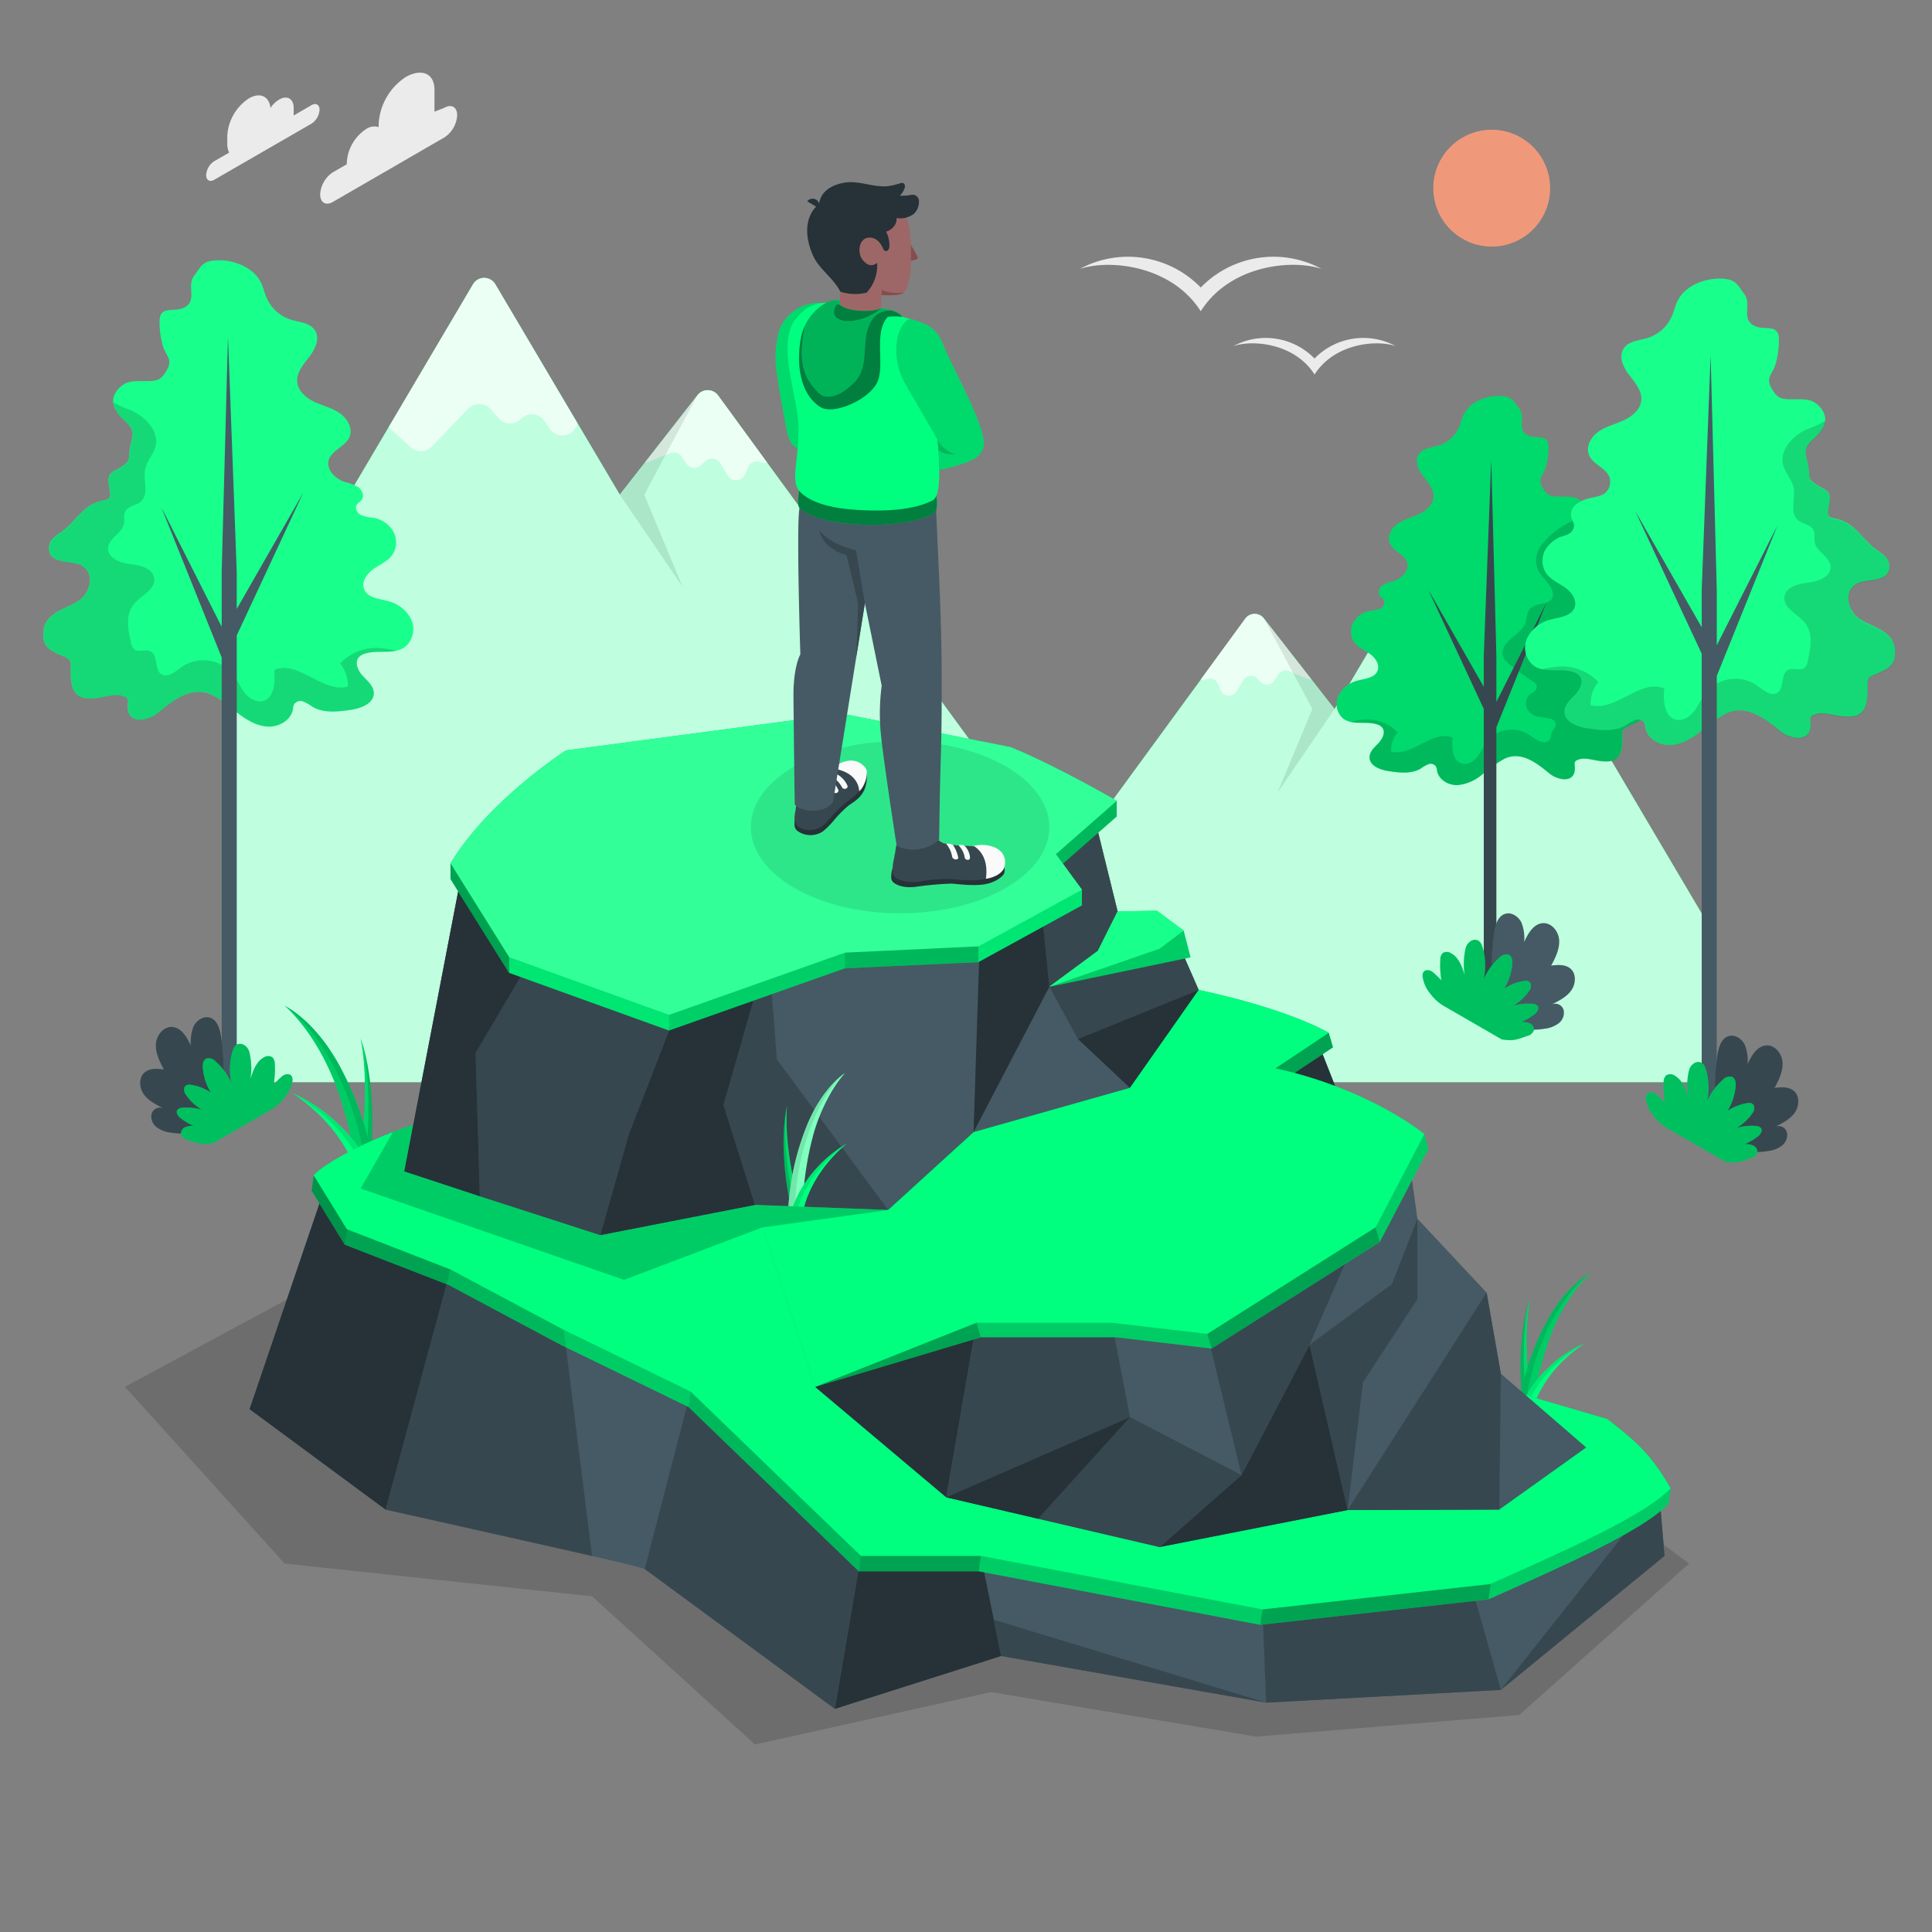 <svg xmlns="http://www.w3.org/2000/svg" viewBox="0 0 500 500"><rect x="0" y="0" width="500" height="500" fill="#808080" stroke="none"/><g id="freepik--Mountains--inject-71"><g id="freepik--mountains--inject-71"><path d="M442.47,239.91,379.89,134a3,3,0,0,0-5.22,0l-29.28,49.49-18.28-23.42a3,3,0,0,0-4.84.08L275,224.81l.08-.28L185.84,102.34a3.34,3.34,0,0,0-5.33-.08L160.4,128,128.18,73.56a3.34,3.34,0,0,0-5.75,0L58.84,181.21v98.86H442.59Z" style="fill:#00FF7F"></path><path d="M442.47,239.91,379.89,134a3,3,0,0,0-5.22,0l-29.28,49.49-18.28-23.42a3,3,0,0,0-4.84.08L275,224.81l.08-.28L185.84,102.34a3.34,3.34,0,0,0-5.33-.08L160.4,128,128.18,73.56a3.34,3.34,0,0,0-5.75,0L58.84,181.21v98.86H442.59Z" style="fill:#fff;opacity:0.75"></path><path d="M106.29,115.71a3.94,3.94,0,0,0,5.49-.19l9.4-9.77a3.93,3.93,0,0,1,5.77.11l2.14,2.4a3.94,3.94,0,0,0,5.75.13,3.94,3.94,0,0,1,6.08.56l1.36,2a3.94,3.94,0,0,0,7.11-1.33l0-.16L128.18,73.56a3.34,3.34,0,0,0-5.75,0l-21.84,37Z" style="fill:#fff;opacity:0.7"></path><path d="M168,119.46l5.35-2.19a2.54,2.54,0,0,1,3.14,1l1,1.55a2.54,2.54,0,0,0,3.91.54l1.13-1a2.54,2.54,0,0,1,3.92.56l1.86,3.11a2.55,2.55,0,0,0,4.55-.35l.7-1.72a2.54,2.54,0,0,1,3.38-1.38,2.5,2.5,0,0,0,1.6.15l-12.68-17.37a3.34,3.34,0,0,0-5.33-.08l-13.57,17.39A2.6,2.6,0,0,0,168,119.46Z" style="fill:#fff;opacity:0.7"></path><path d="M394.56,172.28a3.58,3.58,0,0,1-5-.17L381,163.23a3.58,3.58,0,0,0-5.25.1l-1.94,2.18a3.59,3.59,0,0,1-5.23.12,3.57,3.57,0,0,0-5.52.5L361.85,168a3.57,3.57,0,0,1-6.45-1.21l0-.14L374.67,134a3,3,0,0,1,5.22,0l19.85,33.6Z" style="fill:#fff;opacity:0.7"></path><path d="M338.46,175.69l-4.86-2a2.31,2.31,0,0,0-2.85.94l-.87,1.41a2.32,2.32,0,0,1-3.56.49l-1-1a2.33,2.33,0,0,0-3.57.51L320,178.91a2.31,2.31,0,0,1-4.13-.32l-.64-1.56a2.3,2.3,0,0,0-3.07-1.25,2.33,2.33,0,0,1-1.46.13l11.53-15.78a3,3,0,0,1,4.84-.08l12.34,15.81A2.46,2.46,0,0,1,338.46,175.69Z" style="fill:#fff;opacity:0.7"></path><polygon points="166.75 128.03 180.51 102.26 160.4 128.03 176.65 151.86 166.75 128.03" style="opacity:0.1"></polygon><polygon points="339.62 183.47 327.11 160.06 345.39 183.47 330.62 205.13 339.62 183.47" style="opacity:0.1"></polygon></g></g><g id="freepik--Trees--inject-71"><g id="freepik--Tree--inject-71"><g id="freepik--tree--inject-71"><path d="M392.85,195.73a6.47,6.47,0,0,0-3.52.64,35.65,35.65,0,0,0-5.75,4.07,11.59,11.59,0,0,1-6.37,2.75c-2.35.08-4.89-1.38-5.31-3.7a3.27,3.27,0,0,0-.31-1.17,1.7,1.7,0,0,0-2-.52,10.73,10.73,0,0,0-1.94,1.12c-2.38,1.4-5.36,1.08-8.09.68-2.27-.33-5.14-1.33-5.13-3.63,0-1.5,1.31-2.6,2.34-3.69s1.87-2.84.93-4a2.86,2.86,0,0,0-1.32-.81c-2.84-.92-6.32.31-8.72-1.47a5,5,0,0,1-1.26-6,7.61,7.61,0,0,1,5.12-3.9c1.91-.49,4.33-.71,5-2.55.63-1.61-.62-3.35-2-4.34s-3.11-1.68-4.1-3.1a4.9,4.9,0,0,1-.13-5.09,6.21,6.21,0,0,1,4.28-2.94,9.51,9.51,0,0,0,2.6-.57,1.74,1.74,0,0,0,1-2.19c-.26-.47-.8-.71-1.11-1.15a2.07,2.07,0,0,1,.77-2.7,10.26,10.26,0,0,1,2.9-1.11c2.06-.69,4.06-2.69,3.45-4.77s-3.6-2.88-4.48-5c-.78-1.85.46-4,2.11-5.12s3.67-1.59,5.48-2.44,3.56-2.37,3.7-4.37-1.38-3.76-2.63-5.39-2.31-3.9-1.22-5.63,3.38-1.77,5.26-2.37a8.5,8.5,0,0,0,5.18-4.67c.5-1.15.74-2.42,1.34-3.52,1.86-3.45,6.55-5,10.18-4.53,1.9.22,2.53,1,3.45,2.35a5.46,5.46,0,0,1,1.27,2.38c.27,1.66-.6,3.78,1,5,2.39,1.93,6-.67,5.91,3.64a18.06,18.06,0,0,1-.81,5.37c-.65,1.82-1.95,2.6-.86,4.63,1.4,2.63,2.31,2.61,5.12,2.61,2,0,3.72-.11,5.21,1.43,2.62,2.7,1.06,5.16-1.26,7.24-2.64,2.38-1.24,3.42-.9,6.49.17,1.48-.17,1.94,1.15,2.92,2.51,1.86,3.9,1.23,3.2,4.87-.64,3.32.35,2.18,3.23,3.42,2.55,1.1,4.24,3.85,6.3,5.56,1.33,1.1,3.36,2,3.48,3.89.24,3.71-4.36,2.9-6.55,3.78-3.58,1.45-2.51,6.14.28,7.89,3,1.86,7.27,2.55,7.51,6.79.18,3.26-1.67,4-4.19,5.06-2,.87-1.76,1.13-1.76,3.53,0,4.85-1.63,6.23-6.41,5.44-1.31-.22-3.31-.78-4.62-.38-1.83.55-1.21,1-1.26,2.53-.13,3.91-4.69,2.81-6.62,1.13C398.67,198.27,395.87,196,392.85,195.73Z" style="fill:#00FF7F"></path><path d="M392.85,195.73a6.47,6.47,0,0,0-3.52.64,35.65,35.65,0,0,0-5.75,4.07,11.59,11.59,0,0,1-6.37,2.75c-2.35.08-4.89-1.38-5.31-3.7a3.27,3.27,0,0,0-.31-1.17,1.7,1.7,0,0,0-2-.52,10.73,10.73,0,0,0-1.94,1.12c-2.38,1.4-5.36,1.08-8.09.68-2.27-.33-5.14-1.33-5.13-3.63,0-1.5,1.31-2.6,2.34-3.69s1.87-2.84.93-4a2.86,2.86,0,0,0-1.32-.81c-2.84-.92-6.32.31-8.72-1.47a5,5,0,0,1-1.26-6,7.61,7.61,0,0,1,5.12-3.9c1.91-.49,4.33-.71,5-2.55.63-1.61-.62-3.35-2-4.34s-3.11-1.68-4.1-3.1a4.9,4.9,0,0,1-.13-5.09,6.21,6.21,0,0,1,4.28-2.94,9.51,9.51,0,0,0,2.6-.57,1.74,1.74,0,0,0,1-2.19c-.26-.47-.8-.71-1.11-1.15a2.07,2.07,0,0,1,.77-2.7,10.26,10.26,0,0,1,2.9-1.11c2.06-.69,4.06-2.69,3.45-4.77s-3.6-2.88-4.48-5c-.78-1.85.46-4,2.11-5.12s3.67-1.59,5.48-2.44,3.56-2.37,3.7-4.37-1.38-3.76-2.63-5.39-2.31-3.9-1.22-5.63,3.38-1.77,5.26-2.37a8.5,8.5,0,0,0,5.18-4.67c.5-1.15.74-2.42,1.34-3.52,1.86-3.45,6.55-5,10.18-4.53,1.9.22,2.53,1,3.45,2.35a5.46,5.46,0,0,1,1.27,2.38c.27,1.66-.6,3.78,1,5,2.39,1.93,6-.67,5.91,3.64a18.06,18.06,0,0,1-.81,5.37c-.65,1.82-1.95,2.6-.86,4.63,1.4,2.63,2.31,2.61,5.12,2.61,2,0,3.72-.11,5.21,1.43,2.62,2.7,1.06,5.16-1.26,7.24-2.64,2.38-1.24,3.42-.9,6.49.17,1.48-.17,1.94,1.15,2.92,2.51,1.86,3.9,1.23,3.2,4.87-.64,3.32.35,2.18,3.23,3.42,2.55,1.1,4.24,3.85,6.3,5.56,1.33,1.1,3.36,2,3.48,3.89.24,3.71-4.36,2.9-6.55,3.78-3.58,1.45-2.51,6.14.28,7.89,3,1.86,7.27,2.55,7.51,6.79.18,3.26-1.67,4-4.19,5.06-2,.87-1.76,1.13-1.76,3.53,0,4.85-1.63,6.23-6.41,5.44-1.31-.22-3.31-.78-4.62-.38-1.83.55-1.21,1-1.26,2.53-.13,3.91-4.69,2.81-6.62,1.13C398.67,198.27,395.87,196,392.85,195.73Z" style="opacity:0.15"></path><path d="M356.38,187.47c-2.18-.71-4.74-.15-6.89-.65a25,25,0,0,1,3.86-.61,11,11,0,0,1,8.34,3.3,7.52,7.52,0,0,0-1.68,5c5.42,1.47,10.75-5.8,15.92-3.59-.32,2.62,0,6.15,2.54,6.72,1.5.34,3-.66,3.94-1.89s1.5-2.7,2.44-3.92a8.3,8.3,0,0,1,11-1.6c1.19.86,3.77,2.8,5.13,1.31.49-.54.36-1.26.57-1.9a5.13,5.13,0,0,1,.79-1.24c.65-1,.23-1.92-1-2.39a31.85,31.85,0,0,0-3.41-.53,4,4,0,0,1-2.74-2.16,3.05,3.05,0,0,1,.54-3.36c.43-.43,1-.7,1.44-1.11a1.45,1.45,0,0,0,.48-1.63,1.79,1.79,0,0,0-.67-.64q-2.91-2-5.73-4.13c-1.07-.81-2.21-1.78-2.39-3.11a3.74,3.74,0,0,1,.83-2.63c1.57-2.12,4.51-3.28,5.22-5.83a13.08,13.08,0,0,1,.64-2.73c.66-1.25,2.21-1.67,3.6-1.93a3.4,3.4,0,0,0,2.52-1.28,2.32,2.32,0,0,0,.17-1.64c-.51-2.45-3.11-3.94-4-6.29a6.57,6.57,0,0,1,1.16-6,20.76,20.76,0,0,1,7.92-6.15,20,20,0,0,0,3.63-1.68l.12-.09c-.08,1.52-1.21,2.92-2.62,4.19-2.64,2.38-1.24,3.42-.9,6.49.17,1.48-.17,1.94,1.15,2.92,2.51,1.86,3.9,1.23,3.2,4.87-.64,3.32.35,2.18,3.23,3.42,2.55,1.1,4.24,3.85,6.3,5.56,1.33,1.1,3.36,2,3.48,3.89.24,3.71-4.36,2.9-6.55,3.78-3.58,1.45-2.51,6.14.28,7.89,3,1.86,7.27,2.55,7.51,6.79.18,3.26-1.67,4-4.19,5.06-2,.87-1.76,1.13-1.76,3.53,0,4.85-1.63,6.23-6.41,5.44-1.31-.22-3.31-.78-4.62-.38-1.83.55-1.21,1-1.26,2.53-.13,3.91-4.69,2.81-6.62,1.13-2.22-1.93-5-4.17-8-4.47a6.47,6.47,0,0,0-3.52.64,35.65,35.65,0,0,0-5.75,4.07,11.59,11.59,0,0,1-6.37,2.75c-2.35.08-4.89-1.38-5.31-3.7a3.27,3.27,0,0,0-.31-1.17,1.7,1.7,0,0,0-2-.52,10.73,10.73,0,0,0-1.94,1.12c-2.38,1.4-5.36,1.08-8.09.68-2.27-.33-5.14-1.33-5.13-3.63,0-1.5,1.31-2.6,2.34-3.69s1.87-2.84.93-4A2.86,2.86,0,0,0,356.38,187.47Z" style="opacity:0.15"></path><path d="M400.31,155.78l-13.05,25.88V169.75L385.93,119,384,169.75v8l-14.34-25.08L384,183.46v79.76a.8.8,0,0,0,.48.66,2.52,2.52,0,0,0,2.3,0,.8.8,0,0,0,.48-.66v-75Z" style="fill:#37474f"></path></g><g id="freepik--Bush--inject-71"><path id="freepik--bush--inject-71" d="M399.73,266.24c-6.38,1-12.1-.74-13.08-7.65a61.36,61.36,0,0,1,0-17.12c.28-2.05,1-4.47,3-5,1.64-.44,3.37.77,4.11,2.31a11.22,11.22,0,0,1,.7,5c1-2.24,2.51-4.83,5-4.88,2.27,0,4,2.33,4.06,4.6s-1,4.4-2.08,6.4c1.72-.23,3.67-.35,5,.78,1.57,1.36,1.39,4,.18,5.67s-3.14,2.66-5,3.58a2.26,2.26,0,0,1,3.05,1.48,3.46,3.46,0,0,1-1.31,3.44A7.51,7.51,0,0,1,399.73,266.24Z" style="fill:#455a64"></path><g id="freepik--bush--inject-71"><path id="freepik--bush--inject-71" d="M388.66,269l-15.26-8.81a12.23,12.23,0,0,1-3.32-3.12,8.83,8.83,0,0,1-1.86-4,2.09,2.09,0,0,1,.16-1.5c.55-.81,1.86-.53,2.58.13s1.31,1.23,2.08,2a23,23,0,0,1-.29-5.3,2.34,2.34,0,0,1,.64-1.76,2,2,0,0,1,2.13.05c2,1.08,2.85,3.45,3.54,5.62a18.41,18.41,0,0,1,.2-6.74c.53-2.4,3.29-3.34,4.23-1a13.56,13.56,0,0,1,.81,3.84,15.68,15.68,0,0,1-.35,5.07,15.9,15.9,0,0,1,4.07-5.63,2.45,2.45,0,0,1,2.35-.82c1,.37,1.13,1.65,1,2.68a14.56,14.56,0,0,1-2.08,6.14,12.85,12.85,0,0,1,5.16-2,1.53,1.53,0,0,1,1.62.52,2.09,2.09,0,0,1-.35,2.12,12.88,12.88,0,0,1-4.11,3.81,13.2,13.2,0,0,1,5-.52,1.71,1.71,0,0,1,1.34.56c.43.63-.08,1.49-.63,2a14.94,14.94,0,0,1-3.57,2.13,5.26,5.26,0,0,1,2.2.37,1.77,1.77,0,0,1,1,1.81,2.24,2.24,0,0,1-1.61,1.42C392.44,269.11,391.61,269.45,388.66,269Z" style="fill:#00FF7F"></path><path id="freepik--bush--inject-71" d="M388.66,269l-15.26-8.81a12.23,12.23,0,0,1-3.32-3.12,8.83,8.83,0,0,1-1.86-4,2.09,2.09,0,0,1,.16-1.5c.55-.81,1.86-.53,2.58.13s1.31,1.23,2.08,2a23,23,0,0,1-.29-5.3,2.34,2.34,0,0,1,.64-1.76,2,2,0,0,1,2.13.05c2,1.08,2.85,3.45,3.54,5.62a18.41,18.41,0,0,1,.2-6.74c.53-2.4,3.29-3.34,4.23-1a13.56,13.56,0,0,1,.81,3.84,15.68,15.68,0,0,1-.35,5.07,15.9,15.9,0,0,1,4.07-5.63,2.45,2.45,0,0,1,2.35-.82c1,.37,1.13,1.65,1,2.68a14.56,14.56,0,0,1-2.08,6.14,12.85,12.85,0,0,1,5.16-2,1.53,1.53,0,0,1,1.62.52,2.09,2.09,0,0,1-.35,2.12,12.88,12.88,0,0,1-4.11,3.81,13.2,13.2,0,0,1,5-.52,1.71,1.71,0,0,1,1.34.56c.43.63-.08,1.49-.63,2a14.94,14.94,0,0,1-3.57,2.13,5.26,5.26,0,0,1,2.2.37,1.77,1.77,0,0,1,1,1.81,2.24,2.24,0,0,1-1.61,1.42C392.44,269.11,391.61,269.45,388.66,269Z" style="opacity:0.25"></path></g></g></g><g id="freepik--tree--inject-71"><g id="freepik--tree--inject-71"><path d="M451,183.89a7.77,7.77,0,0,0-4.23.77c-2.54,1.22-4.64,3.17-6.89,4.87s-4.82,3.21-7.64,3.3-5.86-1.66-6.37-4.43a4.19,4.19,0,0,0-.36-1.41,2,2,0,0,0-2.41-.62,12.25,12.25,0,0,0-2.32,1.34c-2.85,1.68-6.42,1.3-9.7.82-2.72-.39-6.16-1.6-6.15-4.35,0-1.8,1.57-3.13,2.81-4.43s2.24-3.4,1.11-4.79a3.32,3.32,0,0,0-1.58-1c-3.41-1.11-7.58.37-10.46-1.76a6,6,0,0,1-1.51-7.21,9.2,9.2,0,0,1,6.14-4.68c2.29-.58,5.2-.85,6.05-3.05.75-1.93-.75-4-2.45-5.21s-3.73-2-4.91-3.72a5.89,5.89,0,0,1-.17-6.09,8.59,8.59,0,0,1,3-2.85c1-.64,2.11-.66,3.09-1.27a2.51,2.51,0,0,0,1.29-2.49,13.89,13.89,0,0,0-.67-1.6,3.32,3.32,0,0,1,1.07-3.38,8,8,0,0,1,3.35-1.63c1.25-.35,3.08-.54,4.16-1.29a3.9,3.9,0,0,0,1.36-4c-.76-2.6-4.31-3.44-5.36-5.94-.94-2.21.54-4.79,2.52-6.14s4.4-1.9,6.57-2.93,4.27-2.83,4.44-5.23-1.66-4.51-3.16-6.46-2.77-4.68-1.46-6.76,4.05-2.11,6.31-2.83a10.24,10.24,0,0,0,6.21-5.6c.6-1.38.89-2.9,1.6-4.22,2.24-4.13,7.86-5.94,12.2-5.43,2.28.27,3,1.14,4.15,2.81.63,1,1.29,1.5,1.52,2.86.32,2-.73,4.53,1.15,6,2.86,2.31,7.23-.8,7.08,4.37a22.33,22.33,0,0,1-1,6.44c-.78,2.17-2.34,3.11-1.05,5.54,1.68,3.16,2.78,3.14,6.14,3.13,2.44,0,4.47-.13,6.26,1.71,3.14,3.25,1.27,6.19-1.52,8.69-3.17,2.85-1.48,4.09-1.07,7.78.19,1.77-.21,2.32,1.38,3.5,3,2.22,4.67,1.47,3.83,5.84-.77,4,.42,2.61,3.87,4.1,3.06,1.31,5.08,4.61,7.56,6.67,1.59,1.32,4,2.34,4.17,4.66.29,4.44-5.23,3.47-7.86,4.53-4.29,1.73-3,7.35.34,9.46,3.54,2.23,8.71,3,9,8.14.22,3.9-2,4.76-5,6.07-2.42,1-2.11,1.34-2.11,4.23,0,5.81-1.95,7.46-7.69,6.51-1.57-.26-4-.92-5.53-.45-2.19.66-1.45,1.2-1.51,3-.16,4.7-5.62,3.37-7.94,1.36C458,186.94,454.62,184.25,451,183.89Z" style="fill:#00FF7F"></path><path d="M451,183.89a7.77,7.77,0,0,0-4.23.77c-2.54,1.22-4.64,3.17-6.89,4.87s-4.82,3.21-7.64,3.3-5.86-1.66-6.37-4.43a4.19,4.19,0,0,0-.36-1.41,2,2,0,0,0-2.41-.62,12.25,12.25,0,0,0-2.32,1.34c-2.85,1.68-6.42,1.3-9.7.82-2.72-.39-6.16-1.6-6.15-4.35,0-1.8,1.57-3.13,2.81-4.43s2.24-3.4,1.11-4.79a3.32,3.32,0,0,0-1.58-1c-3.41-1.11-7.58.37-10.46-1.76a6,6,0,0,1-1.51-7.21,9.2,9.2,0,0,1,6.14-4.68c2.29-.58,5.2-.85,6.05-3.05.75-1.93-.75-4-2.45-5.21s-3.73-2-4.91-3.72a5.89,5.89,0,0,1-.17-6.09,8.59,8.59,0,0,1,3-2.85c1-.64,2.11-.66,3.09-1.27a2.51,2.51,0,0,0,1.29-2.49,13.89,13.89,0,0,0-.67-1.6,3.32,3.32,0,0,1,1.07-3.38,8,8,0,0,1,3.35-1.63c1.25-.35,3.08-.54,4.16-1.29a3.9,3.9,0,0,0,1.36-4c-.76-2.6-4.31-3.44-5.36-5.94-.94-2.21.54-4.79,2.52-6.14s4.4-1.9,6.57-2.93,4.27-2.83,4.44-5.23-1.66-4.51-3.16-6.46-2.77-4.68-1.46-6.76,4.05-2.11,6.31-2.83a10.24,10.24,0,0,0,6.21-5.6c.6-1.38.89-2.9,1.6-4.22,2.24-4.13,7.86-5.94,12.2-5.43,2.28.27,3,1.14,4.15,2.81.63,1,1.29,1.5,1.52,2.86.32,2-.73,4.53,1.15,6,2.86,2.31,7.23-.8,7.08,4.37a22.33,22.33,0,0,1-1,6.44c-.78,2.17-2.34,3.11-1.05,5.54,1.68,3.16,2.78,3.14,6.14,3.13,2.44,0,4.47-.13,6.26,1.71,3.14,3.25,1.27,6.19-1.52,8.69-3.17,2.85-1.48,4.09-1.07,7.78.19,1.77-.21,2.32,1.38,3.5,3,2.22,4.67,1.47,3.83,5.84-.77,4,.42,2.61,3.87,4.1,3.06,1.31,5.08,4.61,7.56,6.67,1.59,1.32,4,2.34,4.17,4.66.29,4.44-5.23,3.47-7.86,4.53-4.29,1.73-3,7.35.34,9.46,3.54,2.23,8.71,3,9,8.14.22,3.9-2,4.76-5,6.07-2.42,1-2.11,1.34-2.11,4.23,0,5.81-1.95,7.46-7.69,6.51-1.57-.26-4-.92-5.53-.45-2.19.66-1.45,1.2-1.51,3-.16,4.7-5.62,3.37-7.94,1.36C458,186.94,454.62,184.25,451,183.89Z" style="fill:#fff;opacity:0.1"></path><path d="M407.28,174c-2.61-.85-5.68-.18-8.26-.79a31.55,31.55,0,0,1,4.63-.73,13.1,13.1,0,0,1,10,4,9,9,0,0,0-2,6c6.5,1.77,12.89-6.94,19.08-4.3-.37,3.15,0,7.37,3.05,8.07,1.8.4,3.6-.8,4.72-2.27s1.8-3.24,2.93-4.7a9.93,9.93,0,0,1,13.21-1.92c1.67,1.21,3.77,3.05,5.45,1.84s.7-4.84,2.69-5.83c1.32-.66,3.17.38,4.28-.59a3,3,0,0,0,.75-1.62c.79-3.32,1.48-7.16-.61-9.86-1.86-2.4-5.8-3.87-5.38-6.88.37-2.57,3.63-3.35,6.21-3.65s5.84-1.52,5.71-4.11-3.57-3.77-4.08-6.26c-.22-1.07.15-2.26-.34-3.23-.74-1.46-2.83-1.52-4.06-2.61-2.21-1.95-.5-5.6-1.12-8.48-.44-2-2.09-3.63-2.64-5.64-1.09-4,2.56-7.84,6.39-9.47a23.27,23.27,0,0,0,4.35-2l.14-.1c-.09,1.81-1.44,3.5-3.14,5-3.17,2.85-1.48,4.09-1.07,7.78.19,1.77-.21,2.32,1.38,3.5,3,2.22,4.67,1.47,3.83,5.84-.77,4,.42,2.61,3.87,4.1,3.06,1.31,5.08,4.61,7.56,6.67,1.59,1.32,4,2.34,4.17,4.66.29,4.44-5.23,3.47-7.86,4.53-4.29,1.73-3,7.35.34,9.46,3.54,2.23,8.71,3,9,8.14.22,3.9-2,4.76-5,6.07-2.42,1-2.11,1.34-2.11,4.23,0,5.81-1.95,7.46-7.69,6.51-1.57-.26-4-.92-5.53-.45-2.19.66-1.45,1.2-1.51,3-.16,4.7-5.62,3.37-7.94,1.36-2.66-2.31-6-5-9.63-5.36a7.77,7.77,0,0,0-4.23.77c-2.54,1.22-4.64,3.17-6.89,4.87s-4.82,3.21-7.64,3.3-5.86-1.66-6.37-4.43a4.19,4.19,0,0,0-.36-1.41,2,2,0,0,0-2.41-.62,12.25,12.25,0,0,0-2.32,1.34c-2.85,1.68-6.42,1.3-9.7.82-2.72-.39-6.16-1.6-6.15-4.35,0-1.8,1.57-3.13,2.81-4.43s2.24-3.4,1.11-4.79A3.32,3.32,0,0,0,407.28,174Z" style="opacity:0.15"></path><path d="M460,136,444.3,167V152.74l-1.59-60.8-2.31,60.8v9.6l-17.2-30.06,17.2,36.9v126a1,1,0,0,0,.57.8,3.05,3.05,0,0,0,2.76,0,1,1,0,0,0,.57-.8V174.93Z" style="fill:#455a64"></path></g><g id="freepik--bush--inject-71"><path id="freepik--bush--inject-71" d="M457.54,297.89c-6.39,1-12.11-.74-13.08-7.65a61,61,0,0,1,0-17.12c.29-2.05,1-4.47,3-5,1.65-.43,3.38.78,4.11,2.31a11.08,11.08,0,0,1,.7,5c1-2.24,2.51-4.83,5-4.88,2.27-.05,4,2.33,4.06,4.6s-1,4.4-2.07,6.4c1.71-.23,3.66-.35,5,.78,1.57,1.36,1.39,4,.19,5.67s-3.15,2.66-5,3.58a2.25,2.25,0,0,1,3,1.48,3.45,3.45,0,0,1-1.3,3.44A7.51,7.51,0,0,1,457.54,297.89Z" style="fill:#37474f"></path><g id="freepik--bush--inject-71"><path id="freepik--bush--inject-71" d="M446.46,300.62l-15.26-8.81a12.21,12.21,0,0,1-3.31-3.12,8.62,8.62,0,0,1-1.86-4,2,2,0,0,1,.16-1.5c.55-.81,1.85-.53,2.58.13a28.36,28.36,0,0,1,2.07,2.05,23,23,0,0,1-.29-5.3,2.38,2.38,0,0,1,.64-1.76,2,2,0,0,1,2.13,0c2,1.08,2.85,3.45,3.54,5.62a18.2,18.2,0,0,1,.21-6.74c.52-2.4,3.28-3.34,4.22-1a13.63,13.63,0,0,1,.81,3.84,15.65,15.65,0,0,1-.34,5.07,15.9,15.9,0,0,1,4.07-5.63,2.44,2.44,0,0,1,2.34-.82c1,.37,1.13,1.65,1,2.68a14.43,14.43,0,0,1-2.08,6.14,12.85,12.85,0,0,1,5.16-2,1.52,1.52,0,0,1,1.62.52,2.09,2.09,0,0,1-.35,2.12,12.84,12.84,0,0,1-4.1,3.81,13.15,13.15,0,0,1,5-.52,1.73,1.73,0,0,1,1.34.56c.43.63-.07,1.49-.63,2a14.94,14.94,0,0,1-3.57,2.13,5.26,5.26,0,0,1,2.2.37,1.75,1.75,0,0,1,1.05,1.81,2.2,2.2,0,0,1-1.61,1.42C450.25,300.76,449.42,301.1,446.46,300.62Z" style="fill:#00FF7F"></path><path id="freepik--bush--inject-71" d="M446.46,300.62l-15.26-8.81a12.21,12.21,0,0,1-3.31-3.12,8.62,8.62,0,0,1-1.86-4,2,2,0,0,1,.16-1.5c.55-.81,1.85-.53,2.58.13a28.36,28.36,0,0,1,2.07,2.05,23,23,0,0,1-.29-5.3,2.38,2.38,0,0,1,.64-1.76,2,2,0,0,1,2.13,0c2,1.08,2.85,3.45,3.54,5.62a18.2,18.2,0,0,1,.21-6.74c.52-2.4,3.28-3.34,4.22-1a13.63,13.63,0,0,1,.81,3.84,15.65,15.65,0,0,1-.34,5.07,15.9,15.9,0,0,1,4.07-5.63,2.44,2.44,0,0,1,2.34-.82c1,.37,1.13,1.65,1,2.68a14.43,14.43,0,0,1-2.08,6.14,12.85,12.85,0,0,1,5.16-2,1.52,1.52,0,0,1,1.62.52,2.09,2.09,0,0,1-.35,2.12,12.84,12.84,0,0,1-4.1,3.81,13.15,13.15,0,0,1,5-.52,1.73,1.73,0,0,1,1.34.56c.43.63-.07,1.49-.63,2a14.94,14.94,0,0,1-3.57,2.13,5.26,5.26,0,0,1,2.2.37,1.75,1.75,0,0,1,1.05,1.81,2.2,2.2,0,0,1-1.61,1.42C450.25,300.76,449.42,301.1,446.46,300.62Z" style="opacity:0.25"></path></g></g></g><g id="freepik--tree--inject-71"><g id="freepik--tree--inject-71"><path d="M50.66,179.11a7.76,7.76,0,0,1,4.23.76c2.53,1.23,4.64,3.18,6.89,4.88s4.82,3.2,7.64,3.3,5.86-1.66,6.37-4.43a4,4,0,0,1,.36-1.42,2.06,2.06,0,0,1,2.4-.62,13.43,13.43,0,0,1,2.32,1.34c2.86,1.69,6.43,1.3,9.71.83,2.72-.4,6.16-1.6,6.15-4.36,0-1.79-1.58-3.12-2.81-4.42s-2.24-3.4-1.11-4.8a3.26,3.26,0,0,1,1.58-1c3.4-1.11,7.57.37,10.45-1.77a6,6,0,0,0,1.51-7.21,9.15,9.15,0,0,0-6.14-4.68c-2.28-.58-5.19-.85-6-3.05-.75-1.93.75-4,2.44-5.2s3.74-2,4.92-3.72a5.89,5.89,0,0,0,.16-6.1A7.41,7.41,0,0,0,96.56,134a11.3,11.3,0,0,1-3.12-.69c-1-.48-1.67-1.69-1.15-2.62.31-.56,1-.85,1.33-1.38.72-1,.1-2.51-.92-3.24a12.19,12.19,0,0,0-3.48-1.33c-2.47-.83-4.87-3.22-4.13-5.72s4.31-3.45,5.36-5.94c.93-2.22-.55-4.79-2.53-6.15S83.53,105,81.36,104s-4.27-2.84-4.45-5.23,1.66-4.52,3.16-6.47,2.78-4.67,1.47-6.75-4.06-2.12-6.31-2.83A10.23,10.23,0,0,1,69,77.08c-.6-1.38-.89-2.89-1.61-4.22-2.23-4.13-7.85-5.93-12.2-5.42-2.27.26-3,1.13-4.14,2.81-.64,1-1.3,1.49-1.52,2.85-.33,2,.72,4.53-1.16,6.05-2.85,2.32-7.23-.8-7.07,4.37a21.89,21.89,0,0,0,1,6.44c.78,2.18,2.34,3.12,1,5.55-1.68,3.15-2.77,3.13-6.14,3.13-2.43,0-4.46-.14-6.25,1.71-3.14,3.24-1.27,6.18,1.51,8.69,3.17,2.84,1.49,4.09,1.08,7.78-.2,1.77.21,2.32-1.38,3.49-3,2.23-4.68,1.48-3.83,5.84.77,4-.42,2.62-3.87,4.1-3.06,1.32-5.08,4.61-7.56,6.67-1.59,1.32-4,2.34-4.17,4.66-.29,4.44,5.23,3.47,7.86,4.53,4.29,1.74,3,7.36-.34,9.46-3.55,2.23-8.72,3.06-9,8.14-.22,3.9,2,4.77,5,6.07,2.42,1,2.11,1.35,2.11,4.23,0,5.82,1.95,7.46,7.68,6.52,1.57-.26,4-.93,5.53-.46,2.2.66,1.46,1.2,1.52,3,.16,4.69,5.62,3.37,7.94,1.36C43.69,182.15,47,179.46,50.66,179.11Z" style="fill:#00FF7F"></path><path d="M50.66,179.11a7.76,7.76,0,0,1,4.23.76c2.53,1.23,4.64,3.18,6.89,4.88s4.82,3.2,7.64,3.3,5.86-1.66,6.37-4.43a4,4,0,0,1,.36-1.42,2.06,2.06,0,0,1,2.4-.62,13.43,13.43,0,0,1,2.32,1.34c2.86,1.69,6.43,1.3,9.71.83,2.72-.4,6.16-1.6,6.15-4.36,0-1.79-1.58-3.12-2.81-4.42s-2.24-3.4-1.11-4.8a3.26,3.26,0,0,1,1.58-1c3.4-1.11,7.57.37,10.45-1.77a6,6,0,0,0,1.51-7.21,9.15,9.15,0,0,0-6.14-4.68c-2.28-.58-5.19-.85-6-3.05-.75-1.93.75-4,2.44-5.2s3.74-2,4.92-3.72a5.89,5.89,0,0,0,.16-6.1A7.41,7.41,0,0,0,96.56,134a11.3,11.3,0,0,1-3.12-.69c-1-.48-1.67-1.69-1.15-2.62.31-.56,1-.85,1.33-1.38.72-1,.1-2.51-.92-3.24a12.19,12.19,0,0,0-3.48-1.33c-2.47-.83-4.87-3.22-4.13-5.72s4.31-3.45,5.36-5.94c.93-2.22-.55-4.79-2.53-6.15S83.53,105,81.36,104s-4.27-2.84-4.45-5.23,1.66-4.52,3.16-6.47,2.78-4.67,1.47-6.75-4.06-2.12-6.31-2.83A10.23,10.23,0,0,1,69,77.08c-.6-1.38-.89-2.89-1.61-4.22-2.23-4.13-7.85-5.93-12.2-5.42-2.27.26-3,1.13-4.14,2.81-.64,1-1.3,1.49-1.52,2.85-.33,2,.72,4.53-1.16,6.05-2.85,2.32-7.23-.8-7.07,4.37a21.89,21.89,0,0,0,1,6.44c.78,2.18,2.34,3.12,1,5.55-1.68,3.15-2.77,3.13-6.14,3.13-2.43,0-4.46-.14-6.25,1.71-3.14,3.24-1.27,6.18,1.51,8.69,3.17,2.84,1.49,4.09,1.08,7.78-.2,1.77.21,2.32-1.38,3.49-3,2.23-4.68,1.48-3.83,5.84.77,4-.42,2.62-3.87,4.1-3.06,1.32-5.08,4.61-7.56,6.67-1.59,1.32-4,2.34-4.17,4.66-.29,4.44,5.23,3.47,7.86,4.53,4.29,1.74,3,7.36-.34,9.46-3.55,2.23-8.72,3.06-9,8.14-.22,3.9,2,4.77,5,6.07,2.42,1,2.11,1.35,2.11,4.23,0,5.82,1.95,7.46,7.68,6.52,1.57-.26,4-.93,5.53-.46,2.2.66,1.46,1.2,1.52,3,.16,4.69,5.62,3.37,7.94,1.36C43.69,182.15,47,179.46,50.66,179.11Z" style="fill:#fff;opacity:0.1"></path><path d="M94.39,169.21c2.61-.86,5.68-.19,8.26-.79a30.27,30.27,0,0,0-4.63-.73,13.12,13.12,0,0,0-10,4,9,9,0,0,1,2,6c-6.49,1.76-12.89-7-19.07-4.3.37,3.14,0,7.37-3,8.06-1.8.4-3.61-.8-4.72-2.27s-1.8-3.23-2.93-4.7a9.94,9.94,0,0,0-13.21-1.92c-1.67,1.21-3.77,3.06-5.45,1.84s-.7-4.84-2.69-5.83c-1.32-.66-3.18.39-4.28-.59a3,3,0,0,1-.76-1.62c-.78-3.32-1.47-7.16.62-9.85,1.86-2.4,5.8-3.88,5.37-6.89-.36-2.57-3.63-3.34-6.2-3.64s-5.84-1.52-5.72-4.11,3.58-3.77,4.09-6.27c.21-1.07-.15-2.25.34-3.23.73-1.46,2.83-1.52,4.06-2.6,2.2-1.95.49-5.6,1.12-8.48.44-2,2.09-3.63,2.63-5.64,1.1-4-2.56-7.84-6.38-9.48a24,24,0,0,1-4.36-2l-.13-.11c.09,1.82,1.44,3.5,3.13,5,3.17,2.84,1.49,4.09,1.08,7.78-.2,1.77.21,2.32-1.38,3.49-3,2.23-4.68,1.48-3.83,5.84.77,4-.42,2.62-3.87,4.1-3.06,1.32-5.08,4.61-7.56,6.67-1.59,1.32-4,2.34-4.17,4.66-.29,4.44,5.23,3.47,7.86,4.53,4.29,1.74,3,7.36-.34,9.46-3.55,2.23-8.72,3.06-9,8.14-.22,3.9,2,4.77,5,6.07,2.42,1,2.11,1.35,2.11,4.23,0,5.82,1.95,7.46,7.68,6.52,1.57-.26,4-.93,5.53-.46,2.2.66,1.46,1.2,1.52,3,.16,4.69,5.62,3.37,7.94,1.36,2.66-2.32,6-5,9.63-5.36a7.76,7.76,0,0,1,4.23.76c2.53,1.23,4.64,3.18,6.89,4.88s4.82,3.2,7.64,3.3,5.86-1.66,6.37-4.43a4,4,0,0,1,.36-1.42,2.06,2.06,0,0,1,2.4-.62,13.43,13.43,0,0,1,2.32,1.34c2.86,1.69,6.43,1.3,9.71.83,2.72-.4,6.16-1.6,6.15-4.36,0-1.79-1.58-3.12-2.81-4.42s-2.24-3.4-1.11-4.8A3.26,3.26,0,0,1,94.39,169.21Z" style="opacity:0.15"></path><path d="M41.72,131.21l15.65,31V148L59,87.16,61.27,148v9.6l17.2-30.06-17.2,36.9v126a1,1,0,0,1-.57.79,3,3,0,0,1-2.76,0,1,1,0,0,1-.57-.79V170.15Z" style="fill:#455a64"></path></g><g id="freepik--bush--inject-71"><path id="freepik--bush--inject-71" d="M44.13,293.11c6.38,1,12.1-.75,13.08-7.65a61.36,61.36,0,0,0,0-17.12c-.29-2.06-1-4.48-3-5-1.65-.44-3.38.77-4.12,2.31a11.19,11.19,0,0,0-.69,5c-1-2.24-2.52-4.82-5-4.88-2.27,0-4,2.34-4.06,4.61s1,4.39,2.07,6.4c-1.72-.24-3.67-.36-5,.78-1.56,1.35-1.39,4-.18,5.66s3.15,2.67,5,3.58a2.26,2.26,0,0,0-3,1.49,3.43,3.43,0,0,0,1.3,3.43A7.53,7.53,0,0,0,44.13,293.11Z" style="fill:#37474f"></path><g id="freepik--bush--inject-71"><path id="freepik--bush--inject-71" d="M55.21,295.83,70.47,287a12.05,12.05,0,0,0,3.31-3.12A8.69,8.69,0,0,0,75.64,280a2,2,0,0,0-.16-1.5c-.55-.81-1.85-.53-2.58.12s-1.31,1.23-2.08,2.06a23,23,0,0,0,.3-5.3,2.37,2.37,0,0,0-.64-1.76,2,2,0,0,0-2.14,0c-2,1.08-2.85,3.46-3.53,5.63a18.19,18.19,0,0,0-.21-6.74c-.53-2.41-3.29-3.35-4.22-1.05a13.22,13.22,0,0,0-.81,3.84,15.67,15.67,0,0,0,.34,5.07,15.94,15.94,0,0,0-4.07-5.64,2.46,2.46,0,0,0-2.34-.82c-1,.37-1.13,1.66-1,2.69a14.51,14.51,0,0,0,2.07,6.14,12.66,12.66,0,0,0-5.16-2,1.56,1.56,0,0,0-1.62.53,2.07,2.07,0,0,0,.36,2.11,12.87,12.87,0,0,0,4.1,3.82,13.38,13.38,0,0,0-5-.53,1.73,1.73,0,0,0-1.34.56c-.44.64.07,1.49.63,2a14.87,14.87,0,0,0,3.56,2.13,5,5,0,0,0-2.2.37,1.77,1.77,0,0,0-1.05,1.81A2.27,2.27,0,0,0,48.45,295C51.42,296,52.25,296.32,55.21,295.83Z" style="fill:#00FF7F"></path><path id="freepik--bush--inject-71" d="M55.21,295.83,70.47,287a12.05,12.05,0,0,0,3.31-3.12A8.69,8.69,0,0,0,75.64,280a2,2,0,0,0-.16-1.5c-.55-.81-1.85-.53-2.58.12s-1.31,1.23-2.08,2.06a23,23,0,0,0,.3-5.3,2.37,2.37,0,0,0-.64-1.76,2,2,0,0,0-2.14,0c-2,1.08-2.85,3.46-3.53,5.63a18.19,18.19,0,0,0-.21-6.74c-.53-2.41-3.29-3.35-4.22-1.05a13.22,13.22,0,0,0-.81,3.84,15.67,15.67,0,0,0,.34,5.07,15.94,15.94,0,0,0-4.07-5.64,2.46,2.46,0,0,0-2.34-.82c-1,.37-1.13,1.66-1,2.69a14.51,14.51,0,0,0,2.07,6.14,12.66,12.66,0,0,0-5.16-2,1.56,1.56,0,0,0-1.62.53,2.07,2.07,0,0,0,.36,2.11,12.87,12.87,0,0,0,4.1,3.82,13.38,13.38,0,0,0-5-.53,1.73,1.73,0,0,0-1.34.56c-.44.64.07,1.49.63,2a14.87,14.87,0,0,0,3.56,2.13,5,5,0,0,0-2.2.37,1.77,1.77,0,0,0-1.05,1.81A2.27,2.27,0,0,0,48.45,295C51.42,296,52.25,296.32,55.21,295.83Z" style="opacity:0.25"></path></g></g></g></g><g id="freepik--Shadow--inject-71"><path id="freepik--shadow--inject-71" d="M426,396.33l11.11,8.32L393.2,443.83l-68.11,5.61-68.58-11.53-61.12,13.56-42.17-38.35-79.55-8.47L32.35,358.91l48.3-26.05s149-11,149.2-10.49,91.45,42.94,91.45,42.94l80.83,14.2Z" style="opacity:0.15"></path></g><g id="freepik--Rocks--inject-71"><g id="freepik--Boulder--inject-71"><g id="freepik--Grass--inject-71"><path d="M93.33,268.81c3,15.54-1,35.31-1,35.31l3.34-1.93C98.07,280.38,93.33,268.81,93.33,268.81Z" style="fill:#00FF7F"></path><path d="M93.33,268.81c3,15.54-1,35.31-1,35.31l3.34-1.93C98.07,280.38,93.33,268.81,93.33,268.81Z" style="opacity:0.15"></path><path d="M94.09,303l0,.17,1.65-.95c2.36-21.81-2.38-33.38-2.38-33.38C96,276.34,95.78,294.5,94.09,303Z" style="opacity:0.15"></path><path d="M92.37,304.12S91,290,85.68,277.88s-12-17.57-12-17.57,8.18,3.72,14.88,16.78a83.73,83.73,0,0,1,8.2,24.5Z" style="fill:#00FF7F"></path><path d="M92.37,304.12S91,290,85.68,277.88s-12-17.57-12-17.57,8.18,3.72,14.88,16.78a83.73,83.73,0,0,1,8.2,24.5Z" style="opacity:0.2"></path><path d="M94.67,302.79h0l2.08-1.2a83.73,83.73,0,0,0-8.2-24.5c-6.7-13.06-14.88-16.78-14.88-16.78C81.65,265.44,92.27,282.26,94.67,302.79Z" style="opacity:0.1"></path><path d="M92.37,304.12S90,292.53,75.64,282.88c0,0,13.61,5.24,20.07,19.31Z" style="fill:#00FF7F"></path><path d="M94.09,303a.61.61,0,0,1,0,.12l1.57-.9c-6.46-14.07-20.07-19.31-20.07-19.31C82.33,286.74,90.48,293.32,94.09,303Z" style="opacity:0.1"></path></g><g id="freepik--grass--inject-71"><path d="M396,336.23c-2.45,12.53.78,28.46.78,28.46l-2.7-1.55C392.14,345.56,396,336.23,396,336.23Z" style="fill:#00FF7F"></path><path d="M396,336.23c-2.45,12.53.78,28.46.78,28.46l-2.7-1.55C392.14,345.56,396,336.23,396,336.23Z" style="opacity:0.15"></path><path d="M395.34,363.76l0,.14-1.33-.76c-1.9-17.58,1.92-26.91,1.92-26.91C393.85,342.3,394,356.94,395.34,363.76Z" style="opacity:0.15"></path><path d="M396.74,364.69a80.17,80.17,0,0,1,5.39-21.15c4.28-9.79,9.67-14.16,9.67-14.16s-6.59,3-12,13.52a67.6,67.6,0,0,0-6.61,19.75Z" style="fill:#00FF7F"></path><path d="M396.74,364.69a80.17,80.17,0,0,1,5.39-21.15c4.28-9.79,9.67-14.16,9.67-14.16s-6.59,3-12,13.52a67.6,67.6,0,0,0-6.61,19.75Z" style="opacity:0.2"></path><path d="M394.88,363.62h0l-1.68-1a67.6,67.6,0,0,1,6.61-19.75c5.4-10.52,12-13.52,12-13.52C405.38,333.51,396.81,347.07,394.88,363.62Z" style="opacity:0.1"></path><path d="M396.74,364.69s1.88-9.34,13.47-17.12c0,0-11,4.23-16.17,15.57Z" style="fill:#00FF7F"></path><path d="M395.34,363.76a.3.3,0,0,1,0,.1l-1.26-.72c5.21-11.34,16.17-15.57,16.17-15.57C404.82,350.68,398.26,356,395.34,363.76Z" style="opacity:0.1"></path></g><path d="M429.35,385.66l1.42,17-42.35,34.69-60.74,3.29L259.1,428.57l-43.05,13.68S168.28,407,166.86,406.07s-67.07-15.39-67.07-15.39l-35.19-26L84,307.58Z" style="fill:#455a64"></path><polygon points="259.1 428.57 253.38 400.37 223.92 396.1 216.05 442.25 259.1 428.57" style="fill:#263238"></polygon><polygon points="216.05 442.25 223.92 396.1 185.82 332.84 166.86 406.06 216.05 442.25" style="fill:#37474f"></polygon><polygon points="388.42 437.35 327.68 440.64 324.68 364.69 370.85 375.28 388.42 437.35" style="fill:#37474f"></polygon><polygon points="327.68 440.64 257.19 419.18 259.1 428.57 327.68 440.64" style="fill:#37474f"></polygon><polygon points="429.35 385.66 388.42 437.35 430.77 402.67 429.35 385.66" style="fill:#37474f"></polygon><polygon points="99.79 390.68 119.56 317.64 143.26 323.07 153.22 402.67 99.79 390.68" style="fill:#37474f"></polygon><polygon points="99.79 390.68 119.56 317.64 84 307.58 64.6 364.69 99.79 390.68" style="fill:#263238"></polygon><path d="M432.38,385.19c-5.24-9.26-9.65-12.62-16.34-17.91,0,0-38.32-11.16-39.47-11.77s-88.18-16.75-88.18-16.75L187.82,289.52H112.76c-15.24,3.71-29.25,11.78-31.56,14.66l-.55,4,8.58,13.94,26.82,10.41,29.29,15.61,32.86,16,44.05,42.51h31l72.89,13.85,59.06-6.58c19.66-8.81,39.95-17.7,46.58-24.74Z" style="fill:#00FF7F"></path><path d="M432.38,385.19c-5.24-9.26-9.65-12.62-16.34-17.91,0,0-38.32-11.16-39.47-11.77s-88.18-16.75-88.18-16.75L187.82,289.52H112.76c-15.24,3.71-29.25,11.78-31.56,14.66l-.55,4,8.58,13.94,26.82,10.41,29.29,15.61,32.86,16,44.05,42.51h31l72.89,13.85,59.06-6.58c19.66-8.81,39.95-17.7,46.58-24.74Z" style="opacity:0.2"></path><polygon points="115.58 332.31 116.61 328.53 145.89 344.14 146.52 348.68 115.58 332.31" style="opacity:0.1"></polygon><polygon points="116.61 328.53 89.78 318.11 81.2 304.18 80.65 308.14 89.22 322.08 115.58 332.31 116.61 328.53" style="opacity:0.2"></polygon><polygon points="89.22 322.08 89.78 318.11 81.2 304.18 80.65 308.14 89.22 322.08" style="opacity:0.1"></polygon><polygon points="178.75 360.15 178.2 364.12 222.25 406.63 222.81 402.67 178.75 360.15" style="opacity:0.1"></polygon><polygon points="253.29 406.63 253.85 402.67 222.81 402.67 222.25 406.63 253.29 406.63" style="opacity:0.2"></polygon><polygon points="326.18 420.48 326.73 416.51 385.79 409.93 385.24 413.9 326.18 420.48" style="opacity:0.2"></polygon><path d="M112.76,289.52c-15.24,3.71-29.25,11.78-31.56,14.66l8.58,13.93,26.83,10.42,29.28,15.61,32.86,16,44.05,42.51h31l72.88,13.85,59.06-6.58c19.67-8.8,39.95-17.69,46.59-24.74-5.24-9.26-9.65-12.62-16.34-17.91,0,0-38.32-11.16-39.47-11.77s-88.18-16.75-88.18-16.75L187.82,289.52Z" style="fill:#00FF7F"></path><polygon points="410.51 374.6 388.01 390.68 348.76 390.8 300.1 400.37 244.89 387.49 210.95 358.91 257.57 333.71 339.46 265.68 350.24 292.99 363.79 293.5 366.82 315.4 384.74 334.53 388.42 355.51 410.51 374.6" style="fill:#455a64"></polygon><polygon points="339.46 265.68 350.24 292.99 321.69 280.44 339.46 265.68" style="fill:#263238"></polygon><polygon points="388.01 390.68 388.42 355.51 384.74 334.53 348.76 390.8 388.01 390.68" style="fill:#37474f"></polygon><polygon points="366.82 315.4 366.82 336.23 352.73 357.73 348.76 390.8 338.9 348.05 360.24 332.31 366.82 315.4" style="fill:#37474f"></polygon><polygon points="338.9 348.05 321.3 381.73 300.1 400.37 348.76 390.8 338.9 348.05" style="fill:#263238"></polygon><polygon points="321.3 381.73 292.44 366.75 244.89 387.49 300.1 400.37 321.3 381.73" style="fill:#37474f"></polygon><polygon points="338.9 348.05 348.76 325.49 343.83 314.42 309.07 331.23 321.3 381.73 338.9 348.05" style="fill:#37474f"></polygon><polygon points="244.89 387.49 253.85 335.72 210.95 358.91 244.89 387.49" style="fill:#263238"></polygon><polygon points="292.44 366.75 286.11 333.95 253.85 335.72 244.89 387.49 292.44 366.75" style="fill:#37474f"></polygon><polygon points="292.44 366.75 268.66 393.03 244.89 387.49 292.44 366.75" style="fill:#263238"></polygon><path d="M197.32,317.64l32.53-4.51.59-2.75-42.62-20.86H112.76A94.38,94.38,0,0,0,101.67,293l-8.34,14.59,68.17,23.64Z" style="opacity:0.2"></path><polygon points="119.9 223.78 104.64 303.14 155.37 319.64 195.39 311.82 229.7 333.95 267.64 315.39 313.98 301.29 317.71 273.33 302.65 238.91 289.24 235.87 282.56 208.8 119.9 223.78" style="fill:#455a64"></polygon><polygon points="229.85 313.13 201.06 274.18 198.84 245.53 187.23 285.97 195.39 311.82 229.85 313.13" style="fill:#37474f"></polygon><polygon points="162.76 293.5 155.37 319.64 124.19 309.6 123.08 272.49 136.66 248.1 173.16 266.7 162.76 293.5" style="fill:#37474f"></polygon><polygon points="104.64 303.14 124.19 309.6 123.08 272.49 136.66 249.47 119.9 223.78 104.64 303.14" style="fill:#263238"></polygon><polygon points="195.39 311.82 187.23 285.97 198.84 245.53 173.16 266.7 162.76 293.5 155.37 319.64 195.39 311.82" style="fill:#263238"></polygon><polygon points="271.57 255.37 284.13 246.08 289.24 235.87 282.56 208.8 268.66 226.48 271.57 255.37" style="fill:#37474f"></polygon><polygon points="251.96 292.99 271.57 255.37 268.66 226.48 253.81 235.69 251.96 292.99" style="fill:#263238"></polygon><polygon points="271.57 255.37 278.95 268.88 310.22 256.21 302.65 238.91 271.57 255.37" style="fill:#37474f"></polygon><polygon points="292.44 281.55 278.95 268.88 310.22 256.21 292.44 281.55" style="fill:#263238"></polygon><g id="freepik--grass--inject-71"><path d="M203.69,286.3c-1,12.72,4,28.19,4,28.19l-2.85-1.24C201,296,203.69,286.3,203.69,286.3Z" style="fill:#00FF7F"></path><path d="M203.69,286.3c-1,12.72,4,28.19,4,28.19l-2.85-1.24C201,296,203.69,286.3,203.69,286.3Z" style="opacity:0.15"></path><path d="M206.21,313.72a.74.74,0,0,1,0,.14l-1.4-.61c-3.9-17.25-1.16-26.95-1.16-26.95C202.28,292.57,204.08,307.1,206.21,313.72Z" style="opacity:0.15"></path><path d="M207.7,314.49a80.13,80.13,0,0,1,3-21.63c3.13-10.21,8-15.17,8-15.17s-6.2,3.73-10.36,14.8A67.49,67.49,0,0,0,204,312.86Z" style="fill:#00FF7F"></path><path d="M207.7,314.49a80.13,80.13,0,0,1,3-21.63c3.13-10.21,8-15.17,8-15.17s-6.2,3.73-10.36,14.8A67.49,67.49,0,0,0,204,312.86Z" style="fill:#fff;opacity:0.5"></path><path d="M205.74,313.63h0l-1.78-.77a67.49,67.49,0,0,1,4.32-20.37c4.16-11.07,10.36-14.8,10.36-14.8C212.73,282.53,205.77,297,205.74,313.63Z" style="opacity:0.1"></path><path d="M207.7,314.49s.81-9.5,11.44-18.55c0,0-10.41,5.45-14.29,17.31Z" style="fill:#00FF7F"></path><path d="M206.21,313.72s0,.07,0,.11l-1.34-.58c3.88-11.86,14.29-17.31,14.29-17.31C214.14,299.65,208.22,305.66,206.21,313.72Z" style="opacity:0.1"></path></g><path d="M368.59,293.5s-12-10-33.6-15.81l10-6.64-1.1-3.76s-10.11-6.09-33.63-11.08l-17.78,25.34L252,293l-22.11,20.14-34.46-1.31L211,358.91h0l42.86-12.83h35L313.55,349l43.53-27.57,12.61-24.13Z" style="fill:#00FF7F"></path><path d="M368.59,293.5s-12-10-33.6-15.81l10-6.64-1.1-3.76s-10.11-6.09-33.63-11.08l-17.78,25.34L252,293l-22.11,20.14-34.46-1.31,1.93,5.82L211,358.91h0l42.86-12.83h35L313.55,349l43.53-27.57,12.61-24.13Z" style="opacity:0.2"></path><polygon points="343.85 267.29 344.95 271.05 335 277.69 330.07 276.48 343.85 267.29" style="opacity:0.2"></polygon><path d="M330.07,276.48l13.78-9.19s-10.11-6.09-33.63-11.08l-17.78,25.34L252,293l-22.11,20.14-32.53,4.51L211,358.91l41.76-16.59h35l24.72,2.89L356,317.64l12.61-24.14S354.76,281.94,330.07,276.48Z" style="fill:#00FF7F"></path><polygon points="355.98 317.64 357.08 321.39 313.55 348.96 312.45 345.21 355.98 317.64" style="opacity:0.2"></polygon><polygon points="253.81 346.08 252.71 342.32 210.95 358.91 253.81 346.08" style="opacity:0.2"></polygon><path d="M289,207.25s-15.47-9-27.4-13.87l-43.55-8.67-71.56,9.49s-20,12.78-29.91,29.25v4.06l15.16,24.26,41.39,14.93,45.53-16.1L253.21,249,280,234.31v-4.06l-4.93-6.72L289,211.31Z" style="fill:#00FF7F"></path><path d="M289,207.25s-15.47-9-27.4-13.87l-43.55-8.67-71.56,9.49s-20,12.78-29.91,29.25v4.06l15.16,24.26,41.39,14.93,45.53-16.1L253.21,249,280,234.31v-4.06l-4.93-6.72L289,211.31Z" style="opacity:0.1"></path><path d="M116.61,223.45l15.16,24.26,41.39,14.93,45.53-16.1,34.52-1.62L280,230.25l-6.74-9.19L289,207.25s-15.47-9-27.4-13.87l-43.55-8.67-71.56,9.49S126.56,207,116.61,223.45Z" style="fill:#00FF7F"></path><path d="M116.61,223.45l15.16,24.26,41.39,14.93,45.53-16.1,34.52-1.62L280,230.25l-6.74-9.19L289,207.25s-15.47-9-27.4-13.87l-43.55-8.67-71.56,9.49S126.56,207,116.61,223.45Z" style="fill:#fff;opacity:0.2"></path><polygon points="289.03 207.25 273.29 221.06 275.1 223.53 289.03 211.31 289.03 207.25" style="opacity:0.2"></polygon><polygon points="253.21 248.98 253.21 244.92 218.69 246.54 218.69 250.6 253.21 248.98" style="opacity:0.2"></polygon><polygon points="218.69 246.54 173.16 262.64 173.16 266.7 218.69 250.6 218.69 246.54" style="opacity:0.1"></polygon><polygon points="131.77 251.77 131.77 247.71 116.61 223.45 116.61 227.51 131.77 251.77" style="opacity:0.3"></polygon><polygon points="306.32 240.82 299.42 235.69 289.24 235.87 284.13 246.08 271.57 255.37 308.12 247.76 306.32 240.82" style="fill:#00FF7F"></polygon><polygon points="306.32 240.82 308.12 247.76 271.57 255.37 294.48 245.78 306.32 240.82" style="opacity:0.2"></polygon><polygon points="289.24 235.87 284.13 246.08 271.57 255.37 300.1 245.53 306.32 240.82 299.42 235.69 289.24 235.87" style="fill:#00FF7F"></polygon><polygon points="289.24 235.87 284.13 246.08 271.57 255.37 300.1 245.53 306.32 240.82 299.42 235.69 289.24 235.87" style="fill:#fff;opacity:0.1"></polygon></g></g><g id="freepik--Sun--inject-71"><circle id="freepik--sun--inject-71" cx="386.05" cy="48.7" r="15.12" transform="translate(78.64 287.24) rotate(-45)" style="fill:#f0997a"></circle></g><g id="freepik--Clouds--inject-71"><g id="freepik--clouds--inject-71"><path d="M80.62,27.21,76,29.89c0-.2,0-.41,0-.61V27.94c0-2.4-1.68-3.37-3.76-2.17A7.21,7.21,0,0,0,70,27.92c-.34-3-2.7-4.13-5.57-2.47a12.4,12.4,0,0,0-5.61,9.72v2a5.25,5.25,0,0,0,.48,2.33l-3.86,2.22a4.59,4.59,0,0,0-2.08,3.6c0,1.33.93,1.87,2.08,1.21L80.62,32a4.62,4.62,0,0,0,2.08-3.6C82.7,27.09,81.76,26.55,80.62,27.21Z" style="fill:#ebebeb"></path><path d="M115,27.9l-2.56,1V23.25c0-4.47-3.57-5.55-7.44-3.31h0a15.49,15.49,0,0,0-7,12.14v.82a3.74,3.74,0,0,0-3.25.5h0a11.13,11.13,0,0,0-5,8.73v.38l-3.57,2.06a7.32,7.32,0,0,0-3.32,5.75c0,2.12,1.48,3,3.32,1.92L115,35.57a7.35,7.35,0,0,0,3.32-5.75C118.3,27.7,116.81,26.84,115,27.9Z" style="fill:#ebebeb"></path></g></g><g id="freepik--Birds--inject-71"><g id="freepik--birds--inject-71"><path d="M310.75,74.41a26.24,26.24,0,0,0-31.32-4.8c7.61-2.59,23.73-1,31.32,10.94,7.59-12,23.71-13.53,31.32-10.94A26.24,26.24,0,0,0,310.75,74.41Z" style="fill:#ebebeb"></path><path d="M340.2,92.79a17.64,17.64,0,0,0-21-3.22c5.11-1.74,15.93-.68,21,7.35,5.1-8,15.92-9.09,21-7.35A17.63,17.63,0,0,0,340.2,92.79Z" style="fill:#ebebeb"></path></g></g><g id="freepik--Character--inject-71"><g id="freepik--character--inject-71"><ellipse id="freepik--shadow--inject-71" cx="232.94" cy="214.07" rx="38.63" ry="22.3" style="opacity:0.1"></ellipse><g id="freepik--Bottom--inject-71"><path d="M259.81,223.62a4.67,4.67,0,0,1,.06,2.45c-.24.5-1.72,2.12-4.72,2.72s-7.15,0-8.92-.11a85.63,85.63,0,0,0-9.15.81c-2.79.38-4.94-.23-6-1.24a1.86,1.86,0,0,1-.42-1.47,7.18,7.18,0,0,1,.3-2Z" style="fill:#263238"></path><path d="M231.44,221.86c-.06.24-.11.47-.15.7a12,12,0,0,0-.26,3.63,3.29,3.29,0,0,0,2.15,1.62,11.08,11.08,0,0,0,6,.12,42.28,42.28,0,0,1,7.07-.44,42.86,42.86,0,0,0,6.19.31,14.7,14.7,0,0,0,4.56-.93c1.22-.52,2.47-1.19,2.77-2.45.36-2.65-.75-3.83-2-4.56s-3-.69-5-.81c-1.73-.12-3-.12-4.53-.24a22,22,0,0,1-3.95-.55c-1.16-.36-2.35-1.84-2.84-1.9,0,0-7.69-.06-8.43,0s-1.1,2.71-1.21,3.28-.1.93-.22,1.36S231.51,221.57,231.44,221.86Z" style="fill:#37474f"></path><path d="M255.15,227.45c.24-1.91.55-6-3-8.44l-.45,0a8.73,8.73,0,0,1,4.86,0c2.82.75,4.07,3,3.37,5.43C260,224.41,259.34,226.74,255.15,227.45Z" style="fill:#fafafa"></path><path d="M244.88,218.4a6.77,6.77,0,0,1,1.53,3.3c.15.86,1.71,1,1.56.16a9,9,0,0,0-1.35-3.2A2.65,2.65,0,0,0,244.88,218.4Z" style="fill:#fafafa"></path><path d="M248.07,218.79a5.62,5.62,0,0,1,1.6,3.13c.16.82,1.45.81,1.36,0a4.73,4.73,0,0,0-1.36-3A1.74,1.74,0,0,0,248.07,218.79Z" style="fill:#fafafa"></path><path d="M224.29,200a9.29,9.29,0,0,1-.61,4.44c-1.05,2.29-3,3.23-4.12,4.07a31.28,31.28,0,0,0-3.42,3.4,20.64,20.64,0,0,1-3.2,3.27,5.78,5.78,0,0,1-5.72.37c-1.34-.68-1.79-1.19-1.55-3.3s7.06-2.34,7.06-2.34Z" style="fill:#263238"></path><path d="M207,206c-.6.17-.82,1.2-1.06,3.27-.18,1.56-1.05,3.81,1.16,5a5.75,5.75,0,0,0,6.09-.77c1.69-1.73,2.85-3.28,5.23-5.37,2.06-1.82,4.1-2.33,5.24-6.17.74-2.48.38-3.55-1.34-4.4-2.37-1.17-6.45,1.78-8.41,2.15C212.25,200,207.61,205.86,207,206Z" style="fill:#37474f"></path><path d="M213.93,199.7a2,2,0,0,0,.33-.09,6.3,6.3,0,0,1,5.05,3.7c.28.71-.76,1.16-1.32.59a6.8,6.8,0,0,0-5.05-3.68A3,3,0,0,1,213.93,199.7Z" style="fill:#fafafa"></path><path d="M212.26,200.76a6.25,6.25,0,0,1,4.68,3.64c.27.71-.77,1.17-1.33.59a6.46,6.46,0,0,0-4.18-3.46Z" style="fill:#fafafa"></path><path d="M222.35,204.76s.15-4.67-6.42-5.81l-.39.18A5.65,5.65,0,0,1,219,197a4.66,4.66,0,0,1,5,1.77C225,200.25,223.56,203.93,222.35,204.76Z" style="fill:#fafafa"></path><path d="M205.35,180.35c-.07-7.91,1.78-11,1.78-11s-1-31.2-.31-37.16a113.06,113.06,0,0,1,2.19-13s32.47-4.17,33,7.13c.88,20.6,1.57,30.89,1.69,46.81,0,5,.08,13.61-.23,23.27-.26,8-.42,20.88-.42,20.88a9.89,9.89,0,0,1-11,1.6s-3.86-24.78-4.22-30.5a56.08,56.08,0,0,1,.35-10.93l-4.35-21.33-8.24,51.43c-2.6,3.6-9.15,2.22-9.9.57C205.64,208.1,205.41,187.36,205.35,180.35Z" style="fill:#455a64"></path><path d="M212,137.27s.65,4.52,7.09,6.44l3,12.41s-.48,14-.48,13.85l2.22-13.87-2.31-13.68S215.1,141.11,212,137.27Z" style="fill:#37474f"></path></g><g id="freepik--Top--inject-71"><polygon points="228.21 75.72 227.71 85.33 217.19 84.76 217.52 73.44 228.21 75.72" style="fill:#9e6767"></polygon><path d="M206.81,127s-.57,3.51,0,4.31,4.54,3.9,15.74,4.46,19-2,19.67-3.58-.06-4.7-.06-4.7Z" style="fill:#00FF7F"></path><path d="M206.81,127s-.57,3.51,0,4.31,4.54,3.9,15.74,4.46,19-2,19.67-3.58-.06-4.7-.06-4.7Z" style="opacity:0.5"></path><path d="M212.82,78.42a11,11,0,0,0-11.06,6.76,24.76,24.76,0,0,0-.82,10.6c.61,4.69,1.21,7.86,2.53,14.93.81,4.31,2,6,5.37,5a43.79,43.79,0,0,0,8.36-3.56Z" style="fill:#00FF7F"></path><path d="M212.82,78.42a11,11,0,0,0-11.06,6.76,24.76,24.76,0,0,0-.82,10.6c.61,4.69,1.21,7.86,2.53,14.93.81,4.31,2,6,5.37,5a43.79,43.79,0,0,0,8.36-3.56Z" style="opacity:0.15"></path><path d="M204.82,84.4c1.13-2.71,4.91-6.5,9.68-6,1.31.15,2.87.37,2.87.37.42,1.74,5.72,2.82,10.27,1.74,1.37.36,7.09,1.74,8.23,2.12,3.27,1.09,4.78,3.88,5.46,15.73s3.6,29.3,0,31.16c-5.75,3-15.36,2.85-21.69,2.27-5.49-.49-10.06-2-12.47-4.38s-1-6.62-.66-12.58c.25-4.38.25-6.76-1.22-13.59C203.31,91.8,203.48,87.59,204.82,84.4Z" style="fill:#00FF7F"></path><path d="M235.27,82.49c5.26,1.37,7.27,2.52,9.13,7.4,1.44,3.76,7.85,15.23,9.83,22.27.59,2.1.82,4.47-1.61,6.26s-9.51,3.2-9.51,3.2c-.06-2.64-.23-5.23-.45-7.8l-8.25-14.24A17.7,17.7,0,0,1,232,89.37C232.19,86.76,233,84.07,235.27,82.49Z" style="fill:#00FF7F"></path><path d="M235.27,82.49c5.26,1.37,7.27,2.52,9.13,7.4,1.44,3.76,7.85,15.23,9.83,22.27.59,2.1.82,4.47-1.61,6.26s-9.51,3.2-9.51,3.2c-.06-2.64-.23-5.23-.45-7.8l-8.25-14.24A17.7,17.7,0,0,1,232,89.37C232.19,86.76,233,84.07,235.27,82.49Z" style="opacity:0.15"></path><path d="M242.66,113.82c.08.89.14,1.79.2,2.68a6,6,0,0,0,4.24,1A7.46,7.46,0,0,1,242.66,113.82Z" style="opacity:0.15"></path><path d="M228,79.75c-1.83,1-6.31.81-8.29.24s-2.37-1.19-2.37-1.19l-.8-.11a3.65,3.65,0,0,0-1.72,2.89c.07,1.78,2.41,4.06,6.43,3.6S228,79.75,228,79.75Z" style="fill:#00FF7F"></path><path d="M228,79.75c-1.83,1-6.31.81-8.29.24s-2.37-1.19-2.37-1.19l-.8-.11a3.65,3.65,0,0,0-1.72,2.89c.07,1.78,2.41,4.06,6.43,3.6S228,79.75,228,79.75Z" style="opacity:0.5"></path><path d="M233.41,82c-.39-1.16-3.14-1.9-5.38-2.24a13.82,13.82,0,0,1-8,3.34c-4.07.17-5.1-2.11-3.45-4.4l.8.11,0-1a4.59,4.59,0,0,0-3.13.33,13.07,13.07,0,0,0-7,9.53c-1.07,5.81-.59,14,5,17.66,3.47,2.24,12.91-2,14.84-6.56S226,86.06,229.75,82A12.16,12.16,0,0,1,233.41,82Z" style="fill:#00FF7F"></path><path d="M233.41,82c-.39-1.16-3.14-1.9-5.38-2.24a13.82,13.82,0,0,1-8,3.34c-4.07.17-5.1-2.11-3.45-4.4l.8.11,0-1a4.59,4.59,0,0,0-3.13.33,13.07,13.07,0,0,0-7,9.53c-1.07,5.81-.59,14,5,17.66,3.47,2.24,12.91-2,14.84-6.56S226,86.06,229.75,82A12.16,12.16,0,0,1,233.41,82Z" style="opacity:0.3"></path><path d="M230.64,80.33c-2.55-.08-5.12,1.17-6.25,5.44s.33,9.69-3.46,13.35c-4.23,4.07-6.54,3.61-7.81,3.38-.75-.13-4.53-3.46-5.35-8s.51-10,.58-10.26a13.62,13.62,0,0,0-1.08,3.39c-1.07,5.81-.59,14,5,17.66,3.47,2.24,12.91-2,14.84-6.56S226,86.06,229.75,82a12.16,12.16,0,0,1,3.66,0C233.18,81.31,232,80.74,230.64,80.33Z" style="fill:#00FF7F"></path><path d="M230.64,80.33c-2.55-.08-5.12,1.17-6.25,5.44s.33,9.69-3.46,13.35c-4.23,4.07-6.54,3.61-7.81,3.38-.75-.13-4.53-3.46-5.35-8s.51-10,.58-10.26a13.62,13.62,0,0,0-1.08,3.39c-1.07,5.81-.59,14,5,17.66,3.47,2.24,12.91-2,14.84-6.56S226,86.06,229.75,82a12.16,12.16,0,0,1,3.66,0C233.18,81.31,232,80.74,230.64,80.33Z" style="opacity:0.5"></path><path d="M235.28,62.7s2.51,3.81,2.23,4.18-2.13.71-2.13.71Z" style="fill:#874c4c"></path><path d="M228.32,52.18c5.08,1.07,7.1,2.55,7.41,11.22.31,8.43-.75,11.21-1.86,12.34-.74.77-4.89.91-7,.33-2.62-.72-8.54-2.82-11.32-7.06-3.26-5-4.12-11.74-.62-14.51C219.85,50.6,226.26,51.74,228.32,52.18Z" style="fill:#9e6767"></path><path d="M233.87,75.74c-.61.63-3.51.83-5.69.57l0-1.26A12.24,12.24,0,0,0,233.87,75.74Z" style="fill:#874c4c"></path><path d="M236.41,55.43a5.94,5.94,0,0,1-4.37,1,3.25,3.25,0,0,1-.52,1.92,3.87,3.87,0,0,1-2.2,1.6,7.79,7.79,0,0,1,.87,3.51,2,2,0,0,1-.24,1.1.71.71,0,0,1-1.29,0,9.32,9.32,0,0,0-1.07-1.83,3.47,3.47,0,0,0-2.17-1.22c-3.19-.34-3.58,3.82-2.31,5.55C225.2,69.91,227,68,227,68a10.36,10.36,0,0,1-2.73,7.74,12.56,12.56,0,0,1-6.78-.25c-1.85-3.58-5.44-5.81-7-9.17-3.19-7.1-1-11.64,1.47-13.52.49-3.27,3.07-4.74,6-5.42,4.39-1,8.5,1.6,12.84.63a21.29,21.29,0,0,0,2.12-.56,1.17,1.17,0,0,1,.86-.05,1,1,0,0,1,.41,1,4.41,4.41,0,0,1-1.33,2.21,9.55,9.55,0,0,0,2.84-.16,2.68,2.68,0,0,1,1,0,1.78,1.78,0,0,1,1.13,1.79A4.3,4.3,0,0,1,236.41,55.43Z" style="fill:#263238"></path><path d="M211.91,53.89l-3-1.79a1.76,1.76,0,0,1,3,1.79Z" style="fill:#263238"></path></g></g></g></svg>
